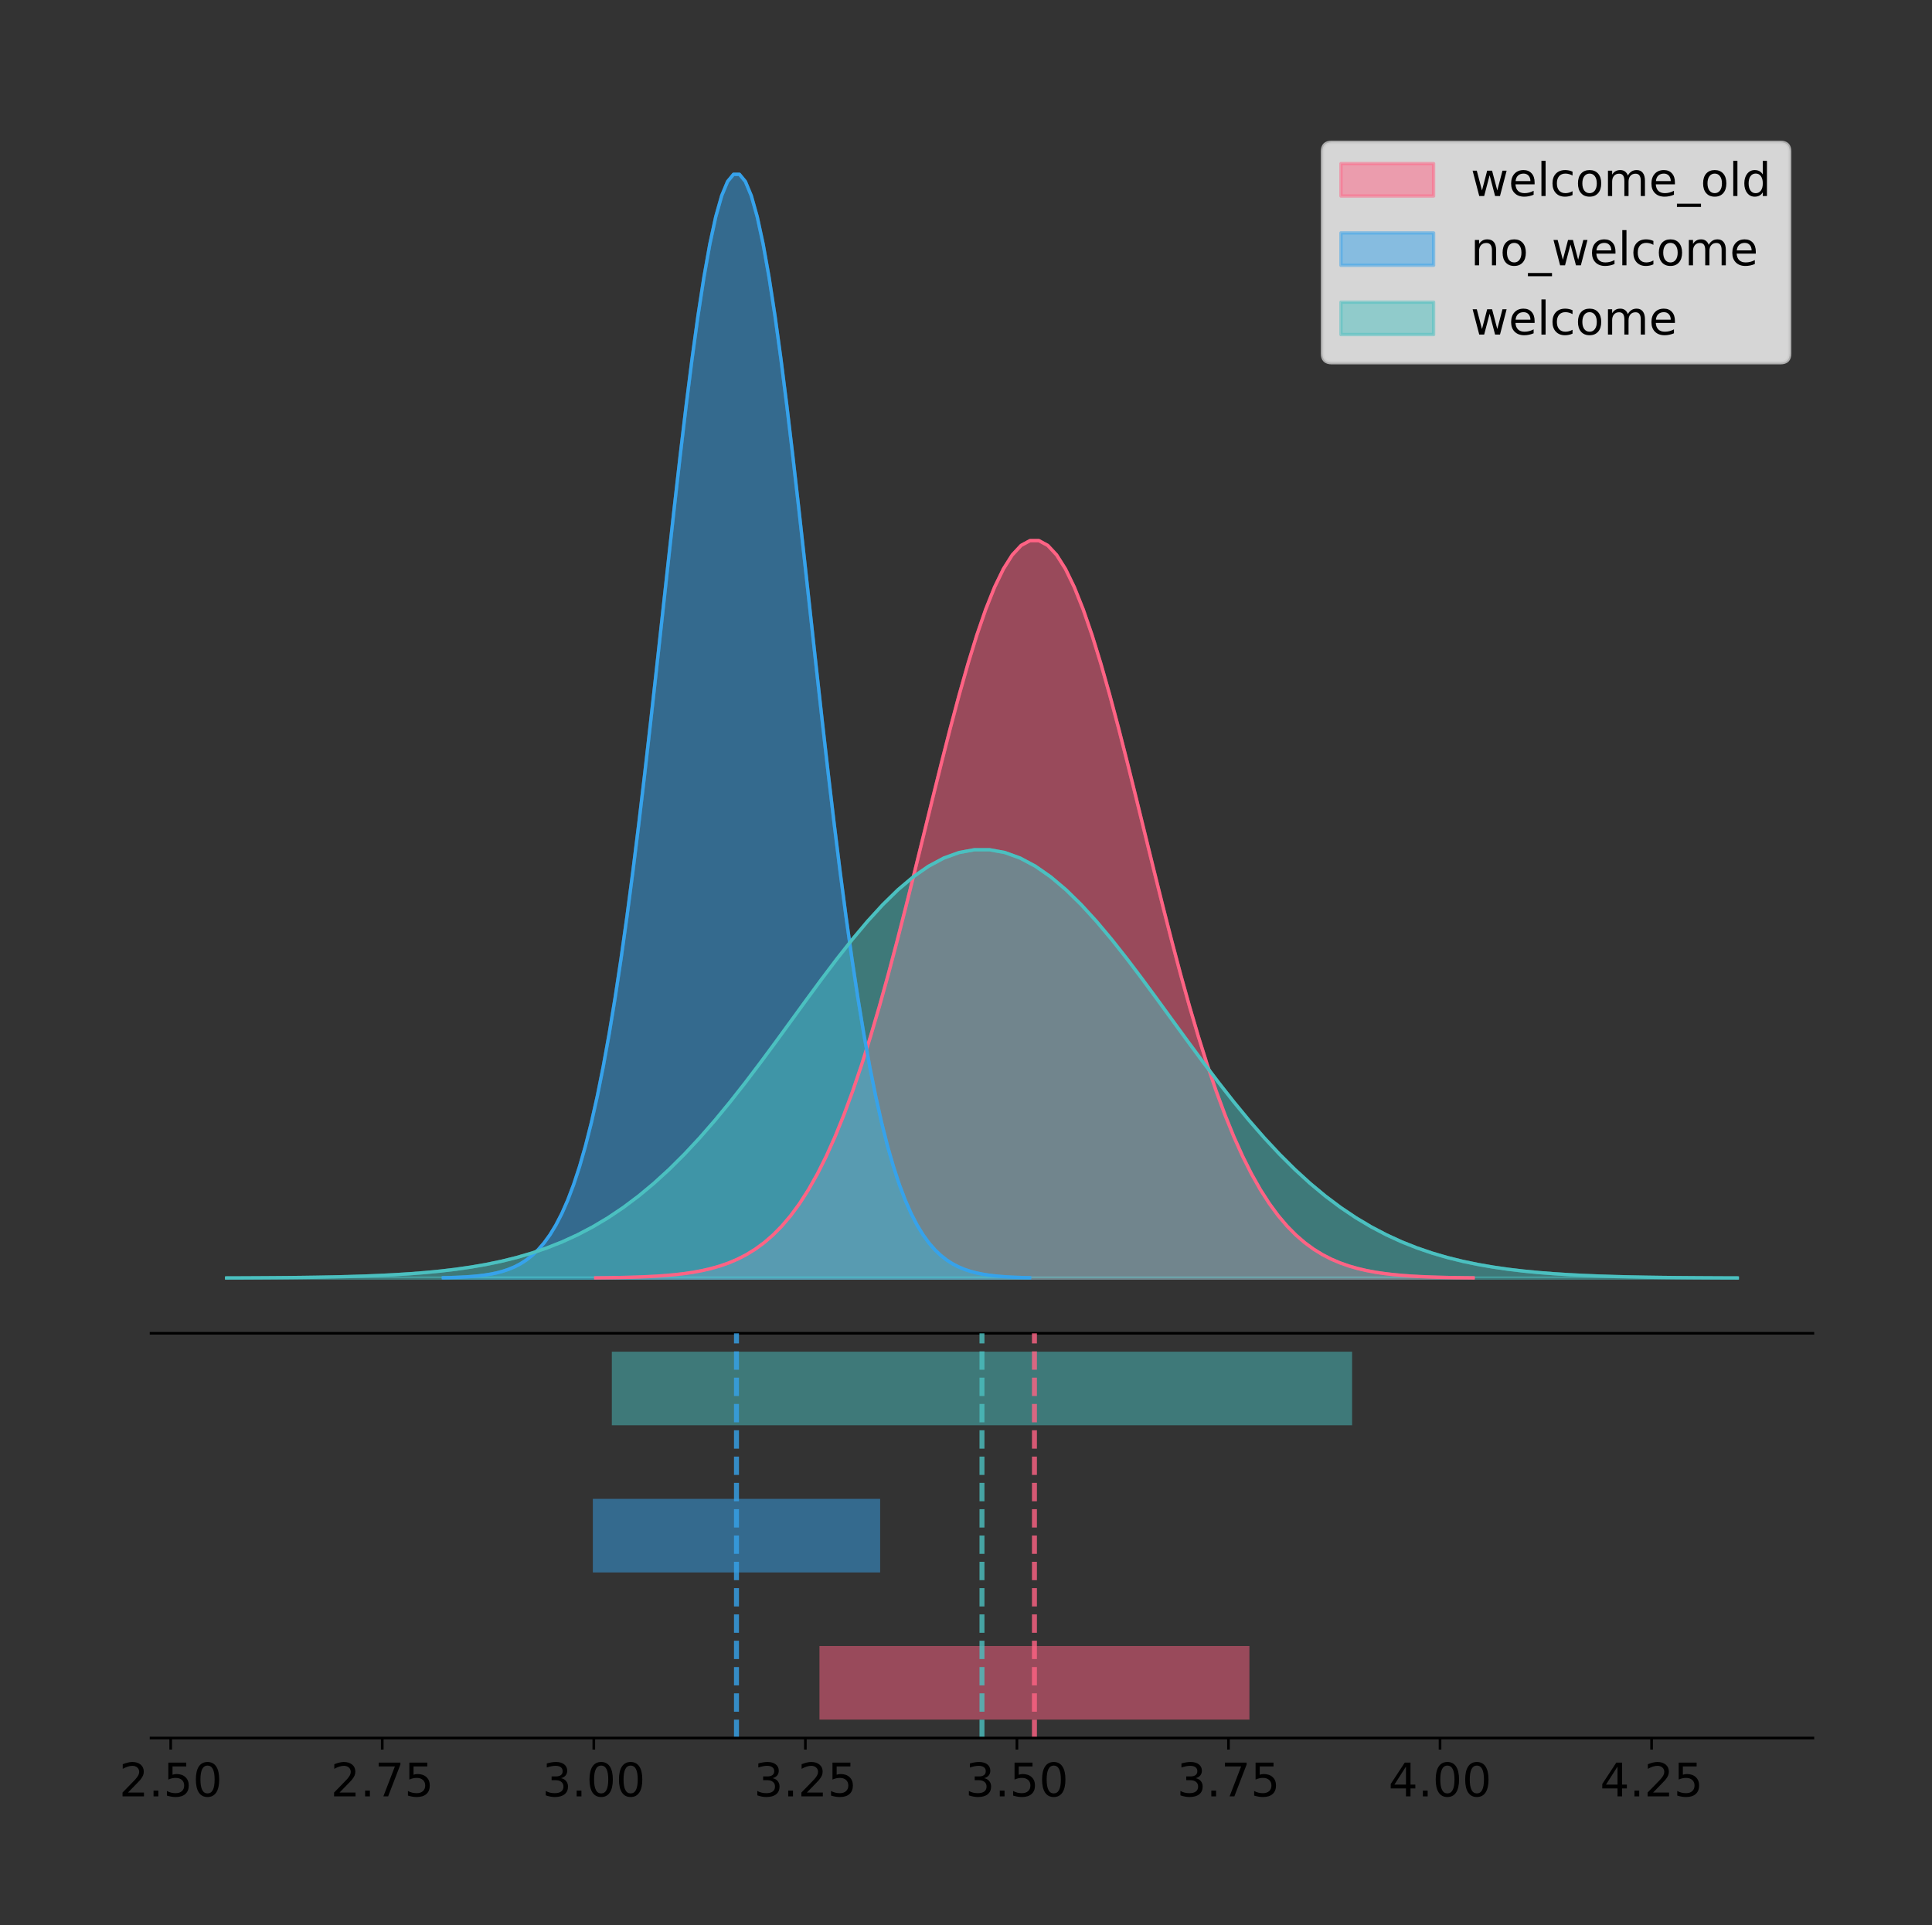 <?xml version="1.0" encoding="utf-8" standalone="no"?>
<!DOCTYPE svg PUBLIC "-//W3C//DTD SVG 1.1//EN"
  "http://www.w3.org/Graphics/SVG/1.1/DTD/svg11.dtd">
<!-- Created with matplotlib (https://matplotlib.org/) -->
<svg height="581.789pt" version="1.1" viewBox="0 0 583.853 581.789" width="583.853pt" xmlns="http://www.w3.org/2000/svg" xmlns:xlink="http://www.w3.org/1999/xlink">
 <rect x="0" y="0" width="583.853" height="581.789" fill="#333333" stroke="none"/>
 <defs>
  <style type="text/css">
*{stroke-linecap:butt;stroke-linejoin:round;}
  </style>
 </defs>
 <g id="figure_1">
  <g id="patch_1">
   <path d="M 0 581.789 
L 583.853 581.789 
L 583.853 0 
L 0 0 
z
" style="fill:none;"/>
  </g>
  <g id="axes_1">
   <g id="patch_2">
    <path d="M 45.653 402.93 
L 547.853 402.93 
L 547.853 36 
L 45.653 36 
z
" style="fill:none;"/>
   </g>
   <g id="PolyCollection_1">
    <defs>
     <path d="M 180.023 -195.538 
L 180.023 -195.613 
L 182.702 -195.641 
L 185.38 -195.679 
L 188.059 -195.73 
L 190.737 -195.797 
L 193.416 -195.885 
L 196.094 -196.001 
L 198.773 -196.151 
L 201.451 -196.344 
L 204.13 -196.591 
L 206.808 -196.906 
L 209.487 -197.303 
L 212.165 -197.8 
L 214.844 -198.418 
L 217.522 -199.181 
L 220.201 -200.116 
L 222.879 -201.254 
L 225.557 -202.629 
L 228.236 -204.277 
L 230.914 -206.238 
L 233.593 -208.553 
L 236.271 -211.266 
L 238.95 -214.422 
L 241.628 -218.063 
L 244.307 -222.231 
L 246.985 -226.964 
L 249.664 -232.296 
L 252.342 -238.253 
L 255.021 -244.852 
L 257.699 -252.1 
L 260.378 -259.991 
L 263.056 -268.505 
L 265.735 -277.605 
L 268.413 -287.241 
L 271.092 -297.34 
L 273.77 -307.816 
L 276.449 -318.564 
L 279.127 -329.464 
L 281.806 -340.38 
L 284.484 -351.167 
L 287.163 -361.669 
L 289.841 -371.725 
L 292.52 -381.173 
L 295.198 -389.856 
L 297.877 -397.62 
L 300.555 -404.327 
L 303.233 -409.852 
L 305.912 -414.092 
L 308.59 -416.965 
L 311.269 -418.416 
L 313.947 -418.416 
L 316.626 -416.965 
L 319.304 -414.092 
L 321.983 -409.852 
L 324.661 -404.327 
L 327.34 -397.62 
L 330.018 -389.856 
L 332.697 -381.173 
L 335.375 -371.725 
L 338.054 -361.669 
L 340.732 -351.167 
L 343.411 -340.38 
L 346.089 -329.464 
L 348.768 -318.564 
L 351.446 -307.816 
L 354.125 -297.34 
L 356.803 -287.241 
L 359.482 -277.605 
L 362.16 -268.505 
L 364.839 -259.991 
L 367.517 -252.1 
L 370.196 -244.852 
L 372.874 -238.253 
L 375.552 -232.296 
L 378.231 -226.964 
L 380.909 -222.231 
L 383.588 -218.063 
L 386.266 -214.422 
L 388.945 -211.266 
L 391.623 -208.553 
L 394.302 -206.238 
L 396.98 -204.277 
L 399.659 -202.629 
L 402.337 -201.254 
L 405.016 -200.116 
L 407.694 -199.181 
L 410.373 -198.418 
L 413.051 -197.8 
L 415.73 -197.303 
L 418.408 -196.906 
L 421.087 -196.591 
L 423.765 -196.344 
L 426.444 -196.151 
L 429.122 -196.001 
L 431.801 -195.885 
L 434.479 -195.797 
L 437.158 -195.73 
L 439.836 -195.679 
L 442.515 -195.641 
L 445.193 -195.613 
L 445.193 -195.538 
L 445.193 -195.538 
L 442.515 -195.538 
L 439.836 -195.538 
L 437.158 -195.538 
L 434.479 -195.538 
L 431.801 -195.538 
L 429.122 -195.538 
L 426.444 -195.538 
L 423.765 -195.538 
L 421.087 -195.538 
L 418.408 -195.538 
L 415.73 -195.538 
L 413.051 -195.538 
L 410.373 -195.538 
L 407.694 -195.538 
L 405.016 -195.538 
L 402.337 -195.538 
L 399.659 -195.538 
L 396.98 -195.538 
L 394.302 -195.538 
L 391.623 -195.538 
L 388.945 -195.538 
L 386.266 -195.538 
L 383.588 -195.538 
L 380.909 -195.538 
L 378.231 -195.538 
L 375.552 -195.538 
L 372.874 -195.538 
L 370.196 -195.538 
L 367.517 -195.538 
L 364.839 -195.538 
L 362.16 -195.538 
L 359.482 -195.538 
L 356.803 -195.538 
L 354.125 -195.538 
L 351.446 -195.538 
L 348.768 -195.538 
L 346.089 -195.538 
L 343.411 -195.538 
L 340.732 -195.538 
L 338.054 -195.538 
L 335.375 -195.538 
L 332.697 -195.538 
L 330.018 -195.538 
L 327.34 -195.538 
L 324.661 -195.538 
L 321.983 -195.538 
L 319.304 -195.538 
L 316.626 -195.538 
L 313.947 -195.538 
L 311.269 -195.538 
L 308.59 -195.538 
L 305.912 -195.538 
L 303.233 -195.538 
L 300.555 -195.538 
L 297.877 -195.538 
L 295.198 -195.538 
L 292.52 -195.538 
L 289.841 -195.538 
L 287.163 -195.538 
L 284.484 -195.538 
L 281.806 -195.538 
L 279.127 -195.538 
L 276.449 -195.538 
L 273.77 -195.538 
L 271.092 -195.538 
L 268.413 -195.538 
L 265.735 -195.538 
L 263.056 -195.538 
L 260.378 -195.538 
L 257.699 -195.538 
L 255.021 -195.538 
L 252.342 -195.538 
L 249.664 -195.538 
L 246.985 -195.538 
L 244.307 -195.538 
L 241.628 -195.538 
L 238.95 -195.538 
L 236.271 -195.538 
L 233.593 -195.538 
L 230.914 -195.538 
L 228.236 -195.538 
L 225.557 -195.538 
L 222.879 -195.538 
L 220.201 -195.538 
L 217.522 -195.538 
L 214.844 -195.538 
L 212.165 -195.538 
L 209.487 -195.538 
L 206.808 -195.538 
L 204.13 -195.538 
L 201.451 -195.538 
L 198.773 -195.538 
L 196.094 -195.538 
L 193.416 -195.538 
L 190.737 -195.538 
L 188.059 -195.538 
L 185.38 -195.538 
L 182.702 -195.538 
L 180.023 -195.538 
z
" id="me5ed6471d4" style="stroke:#ff6384;stroke-opacity:0.5;"/>
    </defs>
    <g clip-path="url(#pba45c045ee)">
     <use style="fill:#ff6384;fill-opacity:0.5;stroke:#ff6384;stroke-opacity:0.5;" x="0" xlink:href="#me5ed6471d4" y="581.789"/>
    </g>
   </g>
   <g id="PolyCollection_2">
    <defs>
     <path d="M 133.979 -195.538 
L 133.979 -195.65 
L 135.769 -195.692 
L 137.558 -195.749 
L 139.348 -195.825 
L 141.138 -195.925 
L 142.927 -196.058 
L 144.717 -196.23 
L 146.507 -196.455 
L 148.296 -196.744 
L 150.086 -197.115 
L 151.875 -197.585 
L 153.665 -198.179 
L 155.455 -198.923 
L 157.244 -199.848 
L 159.034 -200.99 
L 160.824 -202.39 
L 162.613 -204.093 
L 164.403 -206.151 
L 166.193 -208.617 
L 167.982 -211.552 
L 169.772 -215.017 
L 171.561 -219.078 
L 173.351 -223.801 
L 175.141 -229.25 
L 176.93 -235.488 
L 178.72 -242.572 
L 180.51 -250.552 
L 182.299 -259.468 
L 184.089 -269.344 
L 185.879 -280.192 
L 187.668 -292.002 
L 189.458 -304.744 
L 191.247 -318.365 
L 193.037 -332.786 
L 194.827 -347.901 
L 196.616 -363.58 
L 198.406 -379.667 
L 200.196 -395.98 
L 201.985 -412.318 
L 203.775 -428.462 
L 205.565 -444.18 
L 207.354 -459.23 
L 209.144 -473.372 
L 210.933 -486.366 
L 212.723 -497.987 
L 214.513 -508.025 
L 216.302 -516.294 
L 218.092 -522.64 
L 219.882 -526.94 
L 221.671 -529.111 
L 223.461 -529.111 
L 225.251 -526.94 
L 227.04 -522.64 
L 228.83 -516.294 
L 230.619 -508.025 
L 232.409 -497.987 
L 234.199 -486.366 
L 235.988 -473.372 
L 237.778 -459.23 
L 239.568 -444.18 
L 241.357 -428.462 
L 243.147 -412.318 
L 244.937 -395.98 
L 246.726 -379.667 
L 248.516 -363.58 
L 250.305 -347.901 
L 252.095 -332.786 
L 253.885 -318.365 
L 255.674 -304.744 
L 257.464 -292.002 
L 259.254 -280.192 
L 261.043 -269.344 
L 262.833 -259.468 
L 264.623 -250.552 
L 266.412 -242.572 
L 268.202 -235.488 
L 269.991 -229.25 
L 271.781 -223.801 
L 273.571 -219.078 
L 275.36 -215.017 
L 277.15 -211.552 
L 278.94 -208.617 
L 280.729 -206.151 
L 282.519 -204.093 
L 284.309 -202.39 
L 286.098 -200.99 
L 287.888 -199.848 
L 289.677 -198.923 
L 291.467 -198.179 
L 293.257 -197.585 
L 295.046 -197.115 
L 296.836 -196.744 
L 298.626 -196.455 
L 300.415 -196.23 
L 302.205 -196.058 
L 303.995 -195.925 
L 305.784 -195.825 
L 307.574 -195.749 
L 309.363 -195.692 
L 311.153 -195.65 
L 311.153 -195.538 
L 311.153 -195.538 
L 309.363 -195.538 
L 307.574 -195.538 
L 305.784 -195.538 
L 303.995 -195.538 
L 302.205 -195.538 
L 300.415 -195.538 
L 298.626 -195.538 
L 296.836 -195.538 
L 295.046 -195.538 
L 293.257 -195.538 
L 291.467 -195.538 
L 289.677 -195.538 
L 287.888 -195.538 
L 286.098 -195.538 
L 284.309 -195.538 
L 282.519 -195.538 
L 280.729 -195.538 
L 278.94 -195.538 
L 277.15 -195.538 
L 275.36 -195.538 
L 273.571 -195.538 
L 271.781 -195.538 
L 269.991 -195.538 
L 268.202 -195.538 
L 266.412 -195.538 
L 264.623 -195.538 
L 262.833 -195.538 
L 261.043 -195.538 
L 259.254 -195.538 
L 257.464 -195.538 
L 255.674 -195.538 
L 253.885 -195.538 
L 252.095 -195.538 
L 250.305 -195.538 
L 248.516 -195.538 
L 246.726 -195.538 
L 244.937 -195.538 
L 243.147 -195.538 
L 241.357 -195.538 
L 239.568 -195.538 
L 237.778 -195.538 
L 235.988 -195.538 
L 234.199 -195.538 
L 232.409 -195.538 
L 230.619 -195.538 
L 228.83 -195.538 
L 227.04 -195.538 
L 225.251 -195.538 
L 223.461 -195.538 
L 221.671 -195.538 
L 219.882 -195.538 
L 218.092 -195.538 
L 216.302 -195.538 
L 214.513 -195.538 
L 212.723 -195.538 
L 210.933 -195.538 
L 209.144 -195.538 
L 207.354 -195.538 
L 205.565 -195.538 
L 203.775 -195.538 
L 201.985 -195.538 
L 200.196 -195.538 
L 198.406 -195.538 
L 196.616 -195.538 
L 194.827 -195.538 
L 193.037 -195.538 
L 191.247 -195.538 
L 189.458 -195.538 
L 187.668 -195.538 
L 185.879 -195.538 
L 184.089 -195.538 
L 182.299 -195.538 
L 180.51 -195.538 
L 178.72 -195.538 
L 176.93 -195.538 
L 175.141 -195.538 
L 173.351 -195.538 
L 171.561 -195.538 
L 169.772 -195.538 
L 167.982 -195.538 
L 166.193 -195.538 
L 164.403 -195.538 
L 162.613 -195.538 
L 160.824 -195.538 
L 159.034 -195.538 
L 157.244 -195.538 
L 155.455 -195.538 
L 153.665 -195.538 
L 151.875 -195.538 
L 150.086 -195.538 
L 148.296 -195.538 
L 146.507 -195.538 
L 144.717 -195.538 
L 142.927 -195.538 
L 141.138 -195.538 
L 139.348 -195.538 
L 137.558 -195.538 
L 135.769 -195.538 
L 133.979 -195.538 
z
" id="m2ba0d96837" style="stroke:#36a2eb;stroke-opacity:0.5;"/>
    </defs>
    <g clip-path="url(#pba45c045ee)">
     <use style="fill:#36a2eb;fill-opacity:0.5;stroke:#36a2eb;stroke-opacity:0.5;" x="0" xlink:href="#m2ba0d96837" y="581.789"/>
    </g>
   </g>
   <g id="PolyCollection_3">
    <defs>
     <path d="M 68.48 -195.538 
L 68.48 -195.581 
L 73.092 -195.598 
L 77.703 -195.62 
L 82.315 -195.649 
L 86.927 -195.688 
L 91.538 -195.74 
L 96.15 -195.807 
L 100.761 -195.894 
L 105.373 -196.006 
L 109.984 -196.15 
L 114.596 -196.333 
L 119.208 -196.563 
L 123.819 -196.852 
L 128.431 -197.211 
L 133.042 -197.654 
L 137.654 -198.197 
L 142.265 -198.858 
L 146.877 -199.657 
L 151.489 -200.614 
L 156.1 -201.752 
L 160.712 -203.097 
L 165.323 -204.673 
L 169.935 -206.506 
L 174.546 -208.621 
L 179.158 -211.042 
L 183.77 -213.791 
L 188.381 -216.888 
L 192.993 -220.348 
L 197.604 -224.18 
L 202.216 -228.39 
L 206.827 -232.973 
L 211.439 -237.918 
L 216.051 -243.204 
L 220.662 -248.8 
L 225.274 -254.666 
L 229.885 -260.751 
L 234.497 -266.994 
L 239.108 -273.325 
L 243.72 -279.665 
L 248.331 -285.93 
L 252.943 -292.03 
L 257.555 -297.87 
L 262.166 -303.358 
L 266.778 -308.401 
L 271.389 -312.911 
L 276.001 -316.806 
L 280.612 -320.016 
L 285.224 -322.478 
L 289.836 -324.147 
L 294.447 -324.989 
L 299.059 -324.989 
L 303.67 -324.147 
L 308.282 -322.478 
L 312.893 -320.016 
L 317.505 -316.806 
L 322.117 -312.911 
L 326.728 -308.401 
L 331.34 -303.358 
L 335.951 -297.87 
L 340.563 -292.03 
L 345.174 -285.93 
L 349.786 -279.665 
L 354.398 -273.325 
L 359.009 -266.994 
L 363.621 -260.751 
L 368.232 -254.666 
L 372.844 -248.8 
L 377.455 -243.204 
L 382.067 -237.918 
L 386.679 -232.973 
L 391.29 -228.39 
L 395.902 -224.18 
L 400.513 -220.348 
L 405.125 -216.888 
L 409.736 -213.791 
L 414.348 -211.042 
L 418.96 -208.621 
L 423.571 -206.506 
L 428.183 -204.673 
L 432.794 -203.097 
L 437.406 -201.752 
L 442.017 -200.614 
L 446.629 -199.657 
L 451.241 -198.858 
L 455.852 -198.197 
L 460.464 -197.654 
L 465.075 -197.211 
L 469.687 -196.852 
L 474.298 -196.563 
L 478.91 -196.333 
L 483.522 -196.15 
L 488.133 -196.006 
L 492.745 -195.894 
L 497.356 -195.807 
L 501.968 -195.74 
L 506.579 -195.688 
L 511.191 -195.649 
L 515.803 -195.62 
L 520.414 -195.598 
L 525.026 -195.581 
L 525.026 -195.538 
L 525.026 -195.538 
L 520.414 -195.538 
L 515.803 -195.538 
L 511.191 -195.538 
L 506.579 -195.538 
L 501.968 -195.538 
L 497.356 -195.538 
L 492.745 -195.538 
L 488.133 -195.538 
L 483.522 -195.538 
L 478.91 -195.538 
L 474.298 -195.538 
L 469.687 -195.538 
L 465.075 -195.538 
L 460.464 -195.538 
L 455.852 -195.538 
L 451.241 -195.538 
L 446.629 -195.538 
L 442.017 -195.538 
L 437.406 -195.538 
L 432.794 -195.538 
L 428.183 -195.538 
L 423.571 -195.538 
L 418.96 -195.538 
L 414.348 -195.538 
L 409.736 -195.538 
L 405.125 -195.538 
L 400.513 -195.538 
L 395.902 -195.538 
L 391.29 -195.538 
L 386.679 -195.538 
L 382.067 -195.538 
L 377.455 -195.538 
L 372.844 -195.538 
L 368.232 -195.538 
L 363.621 -195.538 
L 359.009 -195.538 
L 354.398 -195.538 
L 349.786 -195.538 
L 345.174 -195.538 
L 340.563 -195.538 
L 335.951 -195.538 
L 331.34 -195.538 
L 326.728 -195.538 
L 322.117 -195.538 
L 317.505 -195.538 
L 312.893 -195.538 
L 308.282 -195.538 
L 303.67 -195.538 
L 299.059 -195.538 
L 294.447 -195.538 
L 289.836 -195.538 
L 285.224 -195.538 
L 280.612 -195.538 
L 276.001 -195.538 
L 271.389 -195.538 
L 266.778 -195.538 
L 262.166 -195.538 
L 257.555 -195.538 
L 252.943 -195.538 
L 248.331 -195.538 
L 243.72 -195.538 
L 239.108 -195.538 
L 234.497 -195.538 
L 229.885 -195.538 
L 225.274 -195.538 
L 220.662 -195.538 
L 216.051 -195.538 
L 211.439 -195.538 
L 206.827 -195.538 
L 202.216 -195.538 
L 197.604 -195.538 
L 192.993 -195.538 
L 188.381 -195.538 
L 183.77 -195.538 
L 179.158 -195.538 
L 174.546 -195.538 
L 169.935 -195.538 
L 165.323 -195.538 
L 160.712 -195.538 
L 156.1 -195.538 
L 151.489 -195.538 
L 146.877 -195.538 
L 142.265 -195.538 
L 137.654 -195.538 
L 133.042 -195.538 
L 128.431 -195.538 
L 123.819 -195.538 
L 119.208 -195.538 
L 114.596 -195.538 
L 109.984 -195.538 
L 105.373 -195.538 
L 100.761 -195.538 
L 96.15 -195.538 
L 91.538 -195.538 
L 86.927 -195.538 
L 82.315 -195.538 
L 77.703 -195.538 
L 73.092 -195.538 
L 68.48 -195.538 
z
" id="m38eb08c84b" style="stroke:#4bc0c0;stroke-opacity:0.5;"/>
    </defs>
    <g clip-path="url(#pba45c045ee)">
     <use style="fill:#4bc0c0;fill-opacity:0.5;stroke:#4bc0c0;stroke-opacity:0.5;" x="0" xlink:href="#m38eb08c84b" y="581.789"/>
    </g>
   </g>
   <g id="line2d_1">
    <path clip-path="url(#pba45c045ee)" d="M 180.023 386.177 
L 182.702 386.148 
L 185.38 386.11 
L 188.059 386.06 
L 190.737 385.993 
L 193.416 385.904 
L 196.094 385.789 
L 198.773 385.639 
L 201.451 385.445 
L 204.13 385.198 
L 206.808 384.883 
L 209.487 384.487 
L 212.165 383.99 
L 214.844 383.372 
L 217.522 382.609 
L 220.201 381.673 
L 222.879 380.535 
L 225.557 379.16 
L 228.236 377.513 
L 230.914 375.552 
L 233.593 373.236 
L 236.271 370.523 
L 238.95 367.368 
L 241.628 363.727 
L 244.307 359.559 
L 246.985 354.825 
L 249.664 349.493 
L 252.342 343.537 
L 255.021 336.937 
L 257.699 329.69 
L 260.378 321.799 
L 263.056 313.285 
L 265.735 304.184 
L 268.413 294.549 
L 271.092 284.449 
L 273.77 273.973 
L 276.449 263.225 
L 279.127 252.325 
L 281.806 241.409 
L 284.484 230.622 
L 287.163 220.121 
L 289.841 210.065 
L 292.52 200.616 
L 295.198 191.934 
L 297.877 184.169 
L 300.555 177.462 
L 303.233 171.937 
L 305.912 167.697 
L 308.59 164.824 
L 311.269 163.374 
L 313.947 163.374 
L 316.626 164.824 
L 319.304 167.697 
L 321.983 171.937 
L 324.661 177.462 
L 327.34 184.169 
L 330.018 191.934 
L 332.697 200.616 
L 335.375 210.065 
L 338.054 220.121 
L 340.732 230.622 
L 343.411 241.409 
L 346.089 252.325 
L 348.768 263.225 
L 351.446 273.973 
L 354.125 284.449 
L 356.803 294.549 
L 359.482 304.184 
L 362.16 313.285 
L 364.839 321.799 
L 367.517 329.69 
L 370.196 336.937 
L 372.874 343.537 
L 375.552 349.493 
L 378.231 354.825 
L 380.909 359.559 
L 383.588 363.727 
L 386.266 367.368 
L 388.945 370.523 
L 391.623 373.236 
L 394.302 375.552 
L 396.98 377.513 
L 399.659 379.16 
L 402.337 380.535 
L 405.016 381.673 
L 407.694 382.609 
L 410.373 383.372 
L 413.051 383.99 
L 415.73 384.487 
L 418.408 384.883 
L 421.087 385.198 
L 423.765 385.445 
L 426.444 385.639 
L 429.122 385.789 
L 431.801 385.904 
L 434.479 385.993 
L 437.158 386.06 
L 439.836 386.11 
L 442.515 386.148 
L 445.193 386.177 
" style="fill:none;stroke:#ff6384;stroke-linecap:square;"/>
   </g>
   <g id="line2d_2">
    <path clip-path="url(#pba45c045ee)" d="M 133.979 386.139 
L 135.769 386.097 
L 137.558 386.04 
L 139.348 385.965 
L 141.138 385.864 
L 142.927 385.732 
L 144.717 385.559 
L 146.507 385.334 
L 148.296 385.045 
L 150.086 384.675 
L 151.875 384.204 
L 153.665 383.61 
L 155.455 382.867 
L 157.244 381.941 
L 159.034 380.799 
L 160.824 379.399 
L 162.613 377.696 
L 164.403 375.639 
L 166.193 373.172 
L 167.982 370.238 
L 169.772 366.772 
L 171.561 362.711 
L 173.351 357.989 
L 175.141 352.539 
L 176.93 346.301 
L 178.72 339.217 
L 180.51 331.237 
L 182.299 322.322 
L 184.089 312.445 
L 185.879 301.597 
L 187.668 289.787 
L 189.458 277.045 
L 191.247 263.424 
L 193.037 249.004 
L 194.827 233.888 
L 196.616 218.209 
L 198.406 202.123 
L 200.196 185.809 
L 201.985 169.471 
L 203.775 153.327 
L 205.565 137.61 
L 207.354 122.559 
L 209.144 108.418 
L 210.933 95.423 
L 212.723 83.803 
L 214.513 73.765 
L 216.302 65.495 
L 218.092 59.15 
L 219.882 54.85 
L 221.671 52.679 
L 223.461 52.679 
L 225.251 54.85 
L 227.04 59.15 
L 228.83 65.495 
L 230.619 73.765 
L 232.409 83.803 
L 234.199 95.423 
L 235.988 108.418 
L 237.778 122.559 
L 239.568 137.61 
L 241.357 153.327 
L 243.147 169.471 
L 244.937 185.809 
L 246.726 202.123 
L 248.516 218.209 
L 250.305 233.888 
L 252.095 249.004 
L 253.885 263.424 
L 255.674 277.045 
L 257.464 289.787 
L 259.254 301.597 
L 261.043 312.445 
L 262.833 322.322 
L 264.623 331.237 
L 266.412 339.217 
L 268.202 346.301 
L 269.991 352.539 
L 271.781 357.989 
L 273.571 362.711 
L 275.36 366.772 
L 277.15 370.238 
L 278.94 373.172 
L 280.729 375.639 
L 282.519 377.696 
L 284.309 379.399 
L 286.098 380.799 
L 287.888 381.941 
L 289.677 382.867 
L 291.467 383.61 
L 293.257 384.204 
L 295.046 384.675 
L 296.836 385.045 
L 298.626 385.334 
L 300.415 385.559 
L 302.205 385.732 
L 303.995 385.864 
L 305.784 385.965 
L 307.574 386.04 
L 309.363 386.097 
L 311.153 386.139 
" style="fill:none;stroke:#36a2eb;stroke-linecap:square;"/>
   </g>
   <g id="line2d_3">
    <path clip-path="url(#pba45c045ee)" d="M 68.48 386.208 
L 73.092 386.192 
L 77.703 386.169 
L 82.315 386.14 
L 86.927 386.101 
L 91.538 386.05 
L 96.15 385.983 
L 100.761 385.896 
L 105.373 385.783 
L 109.984 385.64 
L 114.596 385.457 
L 119.208 385.226 
L 123.819 384.938 
L 128.431 384.579 
L 133.042 384.136 
L 137.654 383.592 
L 142.265 382.931 
L 146.877 382.133 
L 151.489 381.176 
L 156.1 380.037 
L 160.712 378.692 
L 165.323 377.116 
L 169.935 375.283 
L 174.546 373.169 
L 179.158 370.748 
L 183.77 367.999 
L 188.381 364.902 
L 192.993 361.442 
L 197.604 357.609 
L 202.216 353.399 
L 206.827 348.816 
L 211.439 343.871 
L 216.051 338.585 
L 220.662 332.989 
L 225.274 327.123 
L 229.885 321.038 
L 234.497 314.796 
L 239.108 308.465 
L 243.72 302.124 
L 248.331 295.859 
L 252.943 289.76 
L 257.555 283.919 
L 262.166 278.431 
L 266.778 273.388 
L 271.389 268.878 
L 276.001 264.983 
L 280.612 261.774 
L 285.224 259.311 
L 289.836 257.643 
L 294.447 256.8 
L 299.059 256.8 
L 303.67 257.643 
L 308.282 259.311 
L 312.893 261.774 
L 317.505 264.983 
L 322.117 268.878 
L 326.728 273.388 
L 331.34 278.431 
L 335.951 283.919 
L 340.563 289.76 
L 345.174 295.859 
L 349.786 302.124 
L 354.398 308.465 
L 359.009 314.796 
L 363.621 321.038 
L 368.232 327.123 
L 372.844 332.989 
L 377.455 338.585 
L 382.067 343.871 
L 386.679 348.816 
L 391.29 353.399 
L 395.902 357.609 
L 400.513 361.442 
L 405.125 364.902 
L 409.736 367.999 
L 414.348 370.748 
L 418.96 373.169 
L 423.571 375.283 
L 428.183 377.116 
L 432.794 378.692 
L 437.406 380.037 
L 442.017 381.176 
L 446.629 382.133 
L 451.241 382.931 
L 455.852 383.592 
L 460.464 384.136 
L 465.075 384.579 
L 469.687 384.938 
L 474.298 385.226 
L 478.91 385.457 
L 483.522 385.64 
L 488.133 385.783 
L 492.745 385.896 
L 497.356 385.983 
L 501.968 386.05 
L 506.579 386.101 
L 511.191 386.14 
L 515.803 386.169 
L 520.414 386.192 
L 525.026 386.208 
" style="fill:none;stroke:#4bc0c0;stroke-linecap:square;"/>
   </g>
   <g id="patch_3">
    <path d="M 45.653 402.93 
L 547.853 402.93 
" style="fill:none;stroke:#000000;stroke-linecap:square;stroke-linejoin:miter;stroke-width:0.8;"/>
   </g>
   <g id="legend_1">
    <g id="patch_4">
     <path d="M 402.441 109.627 
L 538.053 109.627 
Q 540.853 109.627 540.853 106.827 
L 540.853 45.8 
Q 540.853 43 538.053 43 
L 402.441 43 
Q 399.641 43 399.641 45.8 
L 399.641 106.827 
Q 399.641 109.627 402.441 109.627 
z
" style="fill:#ffffff;opacity:0.8;stroke:#cccccc;stroke-linejoin:miter;"/>
    </g>
    <g id="patch_5">
     <path d="M 405.241 59.238 
L 433.241 59.238 
L 433.241 49.438 
L 405.241 49.438 
z
" style="fill:#ff6384;opacity:0.5;stroke:#ff6384;stroke-linejoin:miter;"/>
    </g>
    <g id="text_1">
     <!-- welcome_old -->
     <defs>
      <path d="M 4.203 54.688 
L 13.188 54.688 
L 24.422 12.016 
L 35.594 54.688 
L 46.188 54.688 
L 57.422 12.016 
L 68.609 54.688 
L 77.594 54.688 
L 63.281 0 
L 52.688 0 
L 40.922 44.828 
L 29.109 0 
L 18.5 0 
z
" id="DejaVuSans-119"/>
      <path d="M 56.203 29.594 
L 56.203 25.203 
L 14.891 25.203 
Q 15.484 15.922 20.484 11.062 
Q 25.484 6.203 34.422 6.203 
Q 39.594 6.203 44.453 7.469 
Q 49.312 8.734 54.109 11.281 
L 54.109 2.781 
Q 49.266 0.734 44.188 -0.344 
Q 39.109 -1.422 33.891 -1.422 
Q 20.797 -1.422 13.156 6.188 
Q 5.516 13.812 5.516 26.812 
Q 5.516 40.234 12.766 48.109 
Q 20.016 56 32.328 56 
Q 43.359 56 49.781 48.891 
Q 56.203 41.797 56.203 29.594 
z
M 47.219 32.234 
Q 47.125 39.594 43.094 43.984 
Q 39.062 48.391 32.422 48.391 
Q 24.906 48.391 20.391 44.141 
Q 15.875 39.891 15.188 32.172 
z
" id="DejaVuSans-101"/>
      <path d="M 9.422 75.984 
L 18.406 75.984 
L 18.406 0 
L 9.422 0 
z
" id="DejaVuSans-108"/>
      <path d="M 48.781 52.594 
L 48.781 44.188 
Q 44.969 46.297 41.141 47.344 
Q 37.312 48.391 33.406 48.391 
Q 24.656 48.391 19.812 42.844 
Q 14.984 37.312 14.984 27.297 
Q 14.984 17.281 19.812 11.734 
Q 24.656 6.203 33.406 6.203 
Q 37.312 6.203 41.141 7.25 
Q 44.969 8.297 48.781 10.406 
L 48.781 2.094 
Q 45.016 0.344 40.984 -0.531 
Q 36.969 -1.422 32.422 -1.422 
Q 20.062 -1.422 12.781 6.344 
Q 5.516 14.109 5.516 27.297 
Q 5.516 40.672 12.859 48.328 
Q 20.219 56 33.016 56 
Q 37.156 56 41.109 55.141 
Q 45.062 54.297 48.781 52.594 
z
" id="DejaVuSans-99"/>
      <path d="M 30.609 48.391 
Q 23.391 48.391 19.188 42.75 
Q 14.984 37.109 14.984 27.297 
Q 14.984 17.484 19.156 11.844 
Q 23.344 6.203 30.609 6.203 
Q 37.797 6.203 41.984 11.859 
Q 46.188 17.531 46.188 27.297 
Q 46.188 37.016 41.984 42.703 
Q 37.797 48.391 30.609 48.391 
z
M 30.609 56 
Q 42.328 56 49.016 48.375 
Q 55.719 40.766 55.719 27.297 
Q 55.719 13.875 49.016 6.219 
Q 42.328 -1.422 30.609 -1.422 
Q 18.844 -1.422 12.172 6.219 
Q 5.516 13.875 5.516 27.297 
Q 5.516 40.766 12.172 48.375 
Q 18.844 56 30.609 56 
z
" id="DejaVuSans-111"/>
      <path d="M 52 44.188 
Q 55.375 50.25 60.062 53.125 
Q 64.75 56 71.094 56 
Q 79.641 56 84.281 50.016 
Q 88.922 44.047 88.922 33.016 
L 88.922 0 
L 79.891 0 
L 79.891 32.719 
Q 79.891 40.578 77.094 44.375 
Q 74.312 48.188 68.609 48.188 
Q 61.625 48.188 57.562 43.547 
Q 53.516 38.922 53.516 30.906 
L 53.516 0 
L 44.484 0 
L 44.484 32.719 
Q 44.484 40.625 41.703 44.406 
Q 38.922 48.188 33.109 48.188 
Q 26.219 48.188 22.156 43.531 
Q 18.109 38.875 18.109 30.906 
L 18.109 0 
L 9.078 0 
L 9.078 54.688 
L 18.109 54.688 
L 18.109 46.188 
Q 21.188 51.219 25.484 53.609 
Q 29.781 56 35.688 56 
Q 41.656 56 45.828 52.969 
Q 50 49.953 52 44.188 
z
" id="DejaVuSans-109"/>
      <path d="M 50.984 -16.609 
L 50.984 -23.578 
L -0.984 -23.578 
L -0.984 -16.609 
z
" id="DejaVuSans-95"/>
      <path d="M 45.406 46.391 
L 45.406 75.984 
L 54.391 75.984 
L 54.391 0 
L 45.406 0 
L 45.406 8.203 
Q 42.578 3.328 38.25 0.953 
Q 33.938 -1.422 27.875 -1.422 
Q 17.969 -1.422 11.734 6.484 
Q 5.516 14.406 5.516 27.297 
Q 5.516 40.188 11.734 48.094 
Q 17.969 56 27.875 56 
Q 33.938 56 38.25 53.625 
Q 42.578 51.266 45.406 46.391 
z
M 14.797 27.297 
Q 14.797 17.391 18.875 11.75 
Q 22.953 6.109 30.078 6.109 
Q 37.203 6.109 41.297 11.75 
Q 45.406 17.391 45.406 27.297 
Q 45.406 37.203 41.297 42.844 
Q 37.203 48.484 30.078 48.484 
Q 22.953 48.484 18.875 42.844 
Q 14.797 37.203 14.797 27.297 
z
" id="DejaVuSans-100"/>
     </defs>
     <g transform="translate(444.441 59.238)scale(0.14 -0.14)">
      <use xlink:href="#DejaVuSans-119"/>
      <use x="81.787" xlink:href="#DejaVuSans-101"/>
      <use x="143.311" xlink:href="#DejaVuSans-108"/>
      <use x="171.094" xlink:href="#DejaVuSans-99"/>
      <use x="226.074" xlink:href="#DejaVuSans-111"/>
      <use x="287.256" xlink:href="#DejaVuSans-109"/>
      <use x="384.668" xlink:href="#DejaVuSans-101"/>
      <use x="446.191" xlink:href="#DejaVuSans-95"/>
      <use x="496.191" xlink:href="#DejaVuSans-111"/>
      <use x="557.373" xlink:href="#DejaVuSans-108"/>
      <use x="585.156" xlink:href="#DejaVuSans-100"/>
     </g>
    </g>
    <g id="patch_6">
     <path d="M 405.241 80.177 
L 433.241 80.177 
L 433.241 70.377 
L 405.241 70.377 
z
" style="fill:#36a2eb;opacity:0.5;stroke:#36a2eb;stroke-linejoin:miter;"/>
    </g>
    <g id="text_2">
     <!-- no_welcome -->
     <defs>
      <path d="M 54.891 33.016 
L 54.891 0 
L 45.906 0 
L 45.906 32.719 
Q 45.906 40.484 42.875 44.328 
Q 39.844 48.188 33.797 48.188 
Q 26.516 48.188 22.312 43.547 
Q 18.109 38.922 18.109 30.906 
L 18.109 0 
L 9.078 0 
L 9.078 54.688 
L 18.109 54.688 
L 18.109 46.188 
Q 21.344 51.125 25.703 53.562 
Q 30.078 56 35.797 56 
Q 45.219 56 50.047 50.172 
Q 54.891 44.344 54.891 33.016 
z
" id="DejaVuSans-110"/>
     </defs>
     <g transform="translate(444.441 80.177)scale(0.14 -0.14)">
      <use xlink:href="#DejaVuSans-110"/>
      <use x="63.379" xlink:href="#DejaVuSans-111"/>
      <use x="124.561" xlink:href="#DejaVuSans-95"/>
      <use x="174.561" xlink:href="#DejaVuSans-119"/>
      <use x="256.348" xlink:href="#DejaVuSans-101"/>
      <use x="317.871" xlink:href="#DejaVuSans-108"/>
      <use x="345.654" xlink:href="#DejaVuSans-99"/>
      <use x="400.635" xlink:href="#DejaVuSans-111"/>
      <use x="461.816" xlink:href="#DejaVuSans-109"/>
      <use x="559.229" xlink:href="#DejaVuSans-101"/>
     </g>
    </g>
    <g id="patch_7">
     <path d="M 405.241 101.115 
L 433.241 101.115 
L 433.241 91.315 
L 405.241 91.315 
z
" style="fill:#4bc0c0;opacity:0.5;stroke:#4bc0c0;stroke-linejoin:miter;"/>
    </g>
    <g id="text_3">
     <!-- welcome -->
     <g transform="translate(444.441 101.115)scale(0.14 -0.14)">
      <use xlink:href="#DejaVuSans-119"/>
      <use x="81.787" xlink:href="#DejaVuSans-101"/>
      <use x="143.311" xlink:href="#DejaVuSans-108"/>
      <use x="171.094" xlink:href="#DejaVuSans-99"/>
      <use x="226.074" xlink:href="#DejaVuSans-111"/>
      <use x="287.256" xlink:href="#DejaVuSans-109"/>
      <use x="384.668" xlink:href="#DejaVuSans-101"/>
     </g>
    </g>
   </g>
  </g>
  <g id="axes_2">
   <g id="patch_8">
    <path d="M 45.653 525.24 
L 547.853 525.24 
L 547.853 402.93 
L 45.653 402.93 
z
" style="fill:none;"/>
   </g>
   <g id="patch_9">
    <path clip-path="url(#p91033b7dc9)" d="M 247.642 519.68 
L 377.575 519.68 
L 377.575 497.442 
L 247.642 497.442 
z
" style="fill:#ff6384;opacity:0.5;"/>
   </g>
   <g id="patch_10">
    <path clip-path="url(#p91033b7dc9)" d="M 179.158 475.204 
L 265.974 475.204 
L 265.974 452.966 
L 179.158 452.966 
z
" style="fill:#36a2eb;opacity:0.5;"/>
   </g>
   <g id="patch_11">
    <path clip-path="url(#p91033b7dc9)" d="M 184.899 430.728 
L 408.607 430.728 
L 408.607 408.49 
L 184.899 408.49 
z
" style="fill:#4bc0c0;opacity:0.5;"/>
   </g>
   <g id="matplotlib.axis_1">
    <g id="xtick_1">
     <g id="line2d_4">
      <defs>
       <path d="M 0 0 
L 0 3.5 
" id="m436b4c81d1" style="stroke:#000000;stroke-width:0.8;"/>
      </defs>
      <g>
       <use style="stroke:#000000;stroke-width:0.8;" x="51.586" xlink:href="#m436b4c81d1" y="525.24"/>
      </g>
     </g>
     <g id="text_4">
      <!-- 2.50 -->
      <defs>
       <path d="M 19.188 8.297 
L 53.609 8.297 
L 53.609 0 
L 7.328 0 
L 7.328 8.297 
Q 12.938 14.109 22.625 23.891 
Q 32.328 33.688 34.812 36.531 
Q 39.547 41.844 41.422 45.531 
Q 43.312 49.219 43.312 52.781 
Q 43.312 58.594 39.234 62.25 
Q 35.156 65.922 28.609 65.922 
Q 23.969 65.922 18.812 64.312 
Q 13.672 62.703 7.812 59.422 
L 7.812 69.391 
Q 13.766 71.781 18.938 73 
Q 24.125 74.219 28.422 74.219 
Q 39.75 74.219 46.484 68.547 
Q 53.219 62.891 53.219 53.422 
Q 53.219 48.922 51.531 44.891 
Q 49.859 40.875 45.406 35.406 
Q 44.188 33.984 37.641 27.219 
Q 31.109 20.453 19.188 8.297 
z
" id="DejaVuSans-50"/>
       <path d="M 10.688 12.406 
L 21 12.406 
L 21 0 
L 10.688 0 
z
" id="DejaVuSans-46"/>
       <path d="M 10.797 72.906 
L 49.516 72.906 
L 49.516 64.594 
L 19.828 64.594 
L 19.828 46.734 
Q 21.969 47.469 24.109 47.828 
Q 26.266 48.188 28.422 48.188 
Q 40.625 48.188 47.75 41.5 
Q 54.891 34.812 54.891 23.391 
Q 54.891 11.625 47.562 5.094 
Q 40.234 -1.422 26.906 -1.422 
Q 22.312 -1.422 17.547 -0.641 
Q 12.797 0.141 7.719 1.703 
L 7.719 11.625 
Q 12.109 9.234 16.797 8.062 
Q 21.484 6.891 26.703 6.891 
Q 35.156 6.891 40.078 11.328 
Q 45.016 15.766 45.016 23.391 
Q 45.016 31 40.078 35.438 
Q 35.156 39.891 26.703 39.891 
Q 22.75 39.891 18.812 39.016 
Q 14.891 38.141 10.797 36.281 
z
" id="DejaVuSans-53"/>
       <path d="M 31.781 66.406 
Q 24.172 66.406 20.328 58.906 
Q 16.5 51.422 16.5 36.375 
Q 16.5 21.391 20.328 13.891 
Q 24.172 6.391 31.781 6.391 
Q 39.453 6.391 43.281 13.891 
Q 47.125 21.391 47.125 36.375 
Q 47.125 51.422 43.281 58.906 
Q 39.453 66.406 31.781 66.406 
z
M 31.781 74.219 
Q 44.047 74.219 50.516 64.516 
Q 56.984 54.828 56.984 36.375 
Q 56.984 17.969 50.516 8.266 
Q 44.047 -1.422 31.781 -1.422 
Q 19.531 -1.422 13.062 8.266 
Q 6.594 17.969 6.594 36.375 
Q 6.594 54.828 13.062 64.516 
Q 19.531 74.219 31.781 74.219 
z
" id="DejaVuSans-48"/>
      </defs>
      <g transform="translate(36 542.878)scale(0.14 -0.14)">
       <use xlink:href="#DejaVuSans-50"/>
       <use x="63.623" xlink:href="#DejaVuSans-46"/>
       <use x="95.41" xlink:href="#DejaVuSans-53"/>
       <use x="159.033" xlink:href="#DejaVuSans-48"/>
      </g>
     </g>
    </g>
    <g id="xtick_2">
     <g id="line2d_5">
      <g>
       <use style="stroke:#000000;stroke-width:0.8;" x="115.518" xlink:href="#m436b4c81d1" y="525.24"/>
      </g>
     </g>
     <g id="text_5">
      <!-- 2.75 -->
      <defs>
       <path d="M 8.203 72.906 
L 55.078 72.906 
L 55.078 68.703 
L 28.609 0 
L 18.312 0 
L 43.219 64.594 
L 8.203 64.594 
z
" id="DejaVuSans-55"/>
      </defs>
      <g transform="translate(99.932 542.878)scale(0.14 -0.14)">
       <use xlink:href="#DejaVuSans-50"/>
       <use x="63.623" xlink:href="#DejaVuSans-46"/>
       <use x="95.41" xlink:href="#DejaVuSans-55"/>
       <use x="159.033" xlink:href="#DejaVuSans-53"/>
      </g>
     </g>
    </g>
    <g id="xtick_3">
     <g id="line2d_6">
      <g>
       <use style="stroke:#000000;stroke-width:0.8;" x="179.45" xlink:href="#m436b4c81d1" y="525.24"/>
      </g>
     </g>
     <g id="text_6">
      <!-- 3.00 -->
      <defs>
       <path d="M 40.578 39.312 
Q 47.656 37.797 51.625 33 
Q 55.609 28.219 55.609 21.188 
Q 55.609 10.406 48.188 4.484 
Q 40.766 -1.422 27.094 -1.422 
Q 22.516 -1.422 17.656 -0.516 
Q 12.797 0.391 7.625 2.203 
L 7.625 11.719 
Q 11.719 9.328 16.594 8.109 
Q 21.484 6.891 26.812 6.891 
Q 36.078 6.891 40.938 10.547 
Q 45.797 14.203 45.797 21.188 
Q 45.797 27.641 41.281 31.266 
Q 36.766 34.906 28.719 34.906 
L 20.219 34.906 
L 20.219 43.016 
L 29.109 43.016 
Q 36.375 43.016 40.234 45.922 
Q 44.094 48.828 44.094 54.297 
Q 44.094 59.906 40.109 62.906 
Q 36.141 65.922 28.719 65.922 
Q 24.656 65.922 20.016 65.031 
Q 15.375 64.156 9.812 62.312 
L 9.812 71.094 
Q 15.438 72.656 20.344 73.438 
Q 25.25 74.219 29.594 74.219 
Q 40.828 74.219 47.359 69.109 
Q 53.906 64.016 53.906 55.328 
Q 53.906 49.266 50.438 45.094 
Q 46.969 40.922 40.578 39.312 
z
" id="DejaVuSans-51"/>
      </defs>
      <g transform="translate(163.864 542.878)scale(0.14 -0.14)">
       <use xlink:href="#DejaVuSans-51"/>
       <use x="63.623" xlink:href="#DejaVuSans-46"/>
       <use x="95.41" xlink:href="#DejaVuSans-48"/>
       <use x="159.033" xlink:href="#DejaVuSans-48"/>
      </g>
     </g>
    </g>
    <g id="xtick_4">
     <g id="line2d_7">
      <g>
       <use style="stroke:#000000;stroke-width:0.8;" x="243.382" xlink:href="#m436b4c81d1" y="525.24"/>
      </g>
     </g>
     <g id="text_7">
      <!-- 3.25 -->
      <g transform="translate(227.796 542.878)scale(0.14 -0.14)">
       <use xlink:href="#DejaVuSans-51"/>
       <use x="63.623" xlink:href="#DejaVuSans-46"/>
       <use x="95.41" xlink:href="#DejaVuSans-50"/>
       <use x="159.033" xlink:href="#DejaVuSans-53"/>
      </g>
     </g>
    </g>
    <g id="xtick_5">
     <g id="line2d_8">
      <g>
       <use style="stroke:#000000;stroke-width:0.8;" x="307.315" xlink:href="#m436b4c81d1" y="525.24"/>
      </g>
     </g>
     <g id="text_8">
      <!-- 3.50 -->
      <g transform="translate(291.729 542.878)scale(0.14 -0.14)">
       <use xlink:href="#DejaVuSans-51"/>
       <use x="63.623" xlink:href="#DejaVuSans-46"/>
       <use x="95.41" xlink:href="#DejaVuSans-53"/>
       <use x="159.033" xlink:href="#DejaVuSans-48"/>
      </g>
     </g>
    </g>
    <g id="xtick_6">
     <g id="line2d_9">
      <g>
       <use style="stroke:#000000;stroke-width:0.8;" x="371.247" xlink:href="#m436b4c81d1" y="525.24"/>
      </g>
     </g>
     <g id="text_9">
      <!-- 3.75 -->
      <g transform="translate(355.661 542.878)scale(0.14 -0.14)">
       <use xlink:href="#DejaVuSans-51"/>
       <use x="63.623" xlink:href="#DejaVuSans-46"/>
       <use x="95.41" xlink:href="#DejaVuSans-55"/>
       <use x="159.033" xlink:href="#DejaVuSans-53"/>
      </g>
     </g>
    </g>
    <g id="xtick_7">
     <g id="line2d_10">
      <g>
       <use style="stroke:#000000;stroke-width:0.8;" x="435.179" xlink:href="#m436b4c81d1" y="525.24"/>
      </g>
     </g>
     <g id="text_10">
      <!-- 4.00 -->
      <defs>
       <path d="M 37.797 64.312 
L 12.891 25.391 
L 37.797 25.391 
z
M 35.203 72.906 
L 47.609 72.906 
L 47.609 25.391 
L 58.016 25.391 
L 58.016 17.188 
L 47.609 17.188 
L 47.609 0 
L 37.797 0 
L 37.797 17.188 
L 4.891 17.188 
L 4.891 26.703 
z
" id="DejaVuSans-52"/>
      </defs>
      <g transform="translate(419.593 542.878)scale(0.14 -0.14)">
       <use xlink:href="#DejaVuSans-52"/>
       <use x="63.623" xlink:href="#DejaVuSans-46"/>
       <use x="95.41" xlink:href="#DejaVuSans-48"/>
       <use x="159.033" xlink:href="#DejaVuSans-48"/>
      </g>
     </g>
    </g>
    <g id="xtick_8">
     <g id="line2d_11">
      <g>
       <use style="stroke:#000000;stroke-width:0.8;" x="499.111" xlink:href="#m436b4c81d1" y="525.24"/>
      </g>
     </g>
     <g id="text_11">
      <!-- 4.25 -->
      <g transform="translate(483.525 542.878)scale(0.14 -0.14)">
       <use xlink:href="#DejaVuSans-52"/>
       <use x="63.623" xlink:href="#DejaVuSans-46"/>
       <use x="95.41" xlink:href="#DejaVuSans-50"/>
       <use x="159.033" xlink:href="#DejaVuSans-53"/>
      </g>
     </g>
    </g>
   </g>
   <g id="line2d_12">
    <path clip-path="url(#p91033b7dc9)" d="M 312.608 525.24 
L 312.608 402.93 
" style="fill:none;stroke:#ff6384;stroke-dasharray:5.55,2.4;stroke-dashoffset:0;stroke-opacity:0.8;stroke-width:1.5;"/>
   </g>
   <g id="line2d_13">
    <path clip-path="url(#p91033b7dc9)" d="M 222.566 525.24 
L 222.566 402.93 
" style="fill:none;stroke:#36a2eb;stroke-dasharray:5.55,2.4;stroke-dashoffset:0;stroke-opacity:0.8;stroke-width:1.5;"/>
   </g>
   <g id="line2d_14">
    <path clip-path="url(#p91033b7dc9)" d="M 296.753 525.24 
L 296.753 402.93 
" style="fill:none;stroke:#4bc0c0;stroke-dasharray:5.55,2.4;stroke-dashoffset:0;stroke-opacity:0.8;stroke-width:1.5;"/>
   </g>
   <g id="patch_12">
    <path d="M 45.653 525.24 
L 547.853 525.24 
" style="fill:none;stroke:#000000;stroke-linecap:square;stroke-linejoin:miter;stroke-width:0.8;"/>
   </g>
  </g>
 </g>
 <defs>
  <clipPath id="pba45c045ee">
   <rect height="366.93" width="502.2" x="45.653" y="36"/>
  </clipPath>
  <clipPath id="p91033b7dc9">
   <rect height="122.31" width="502.2" x="45.653" y="402.93"/>
  </clipPath>
 </defs>
</svg>
